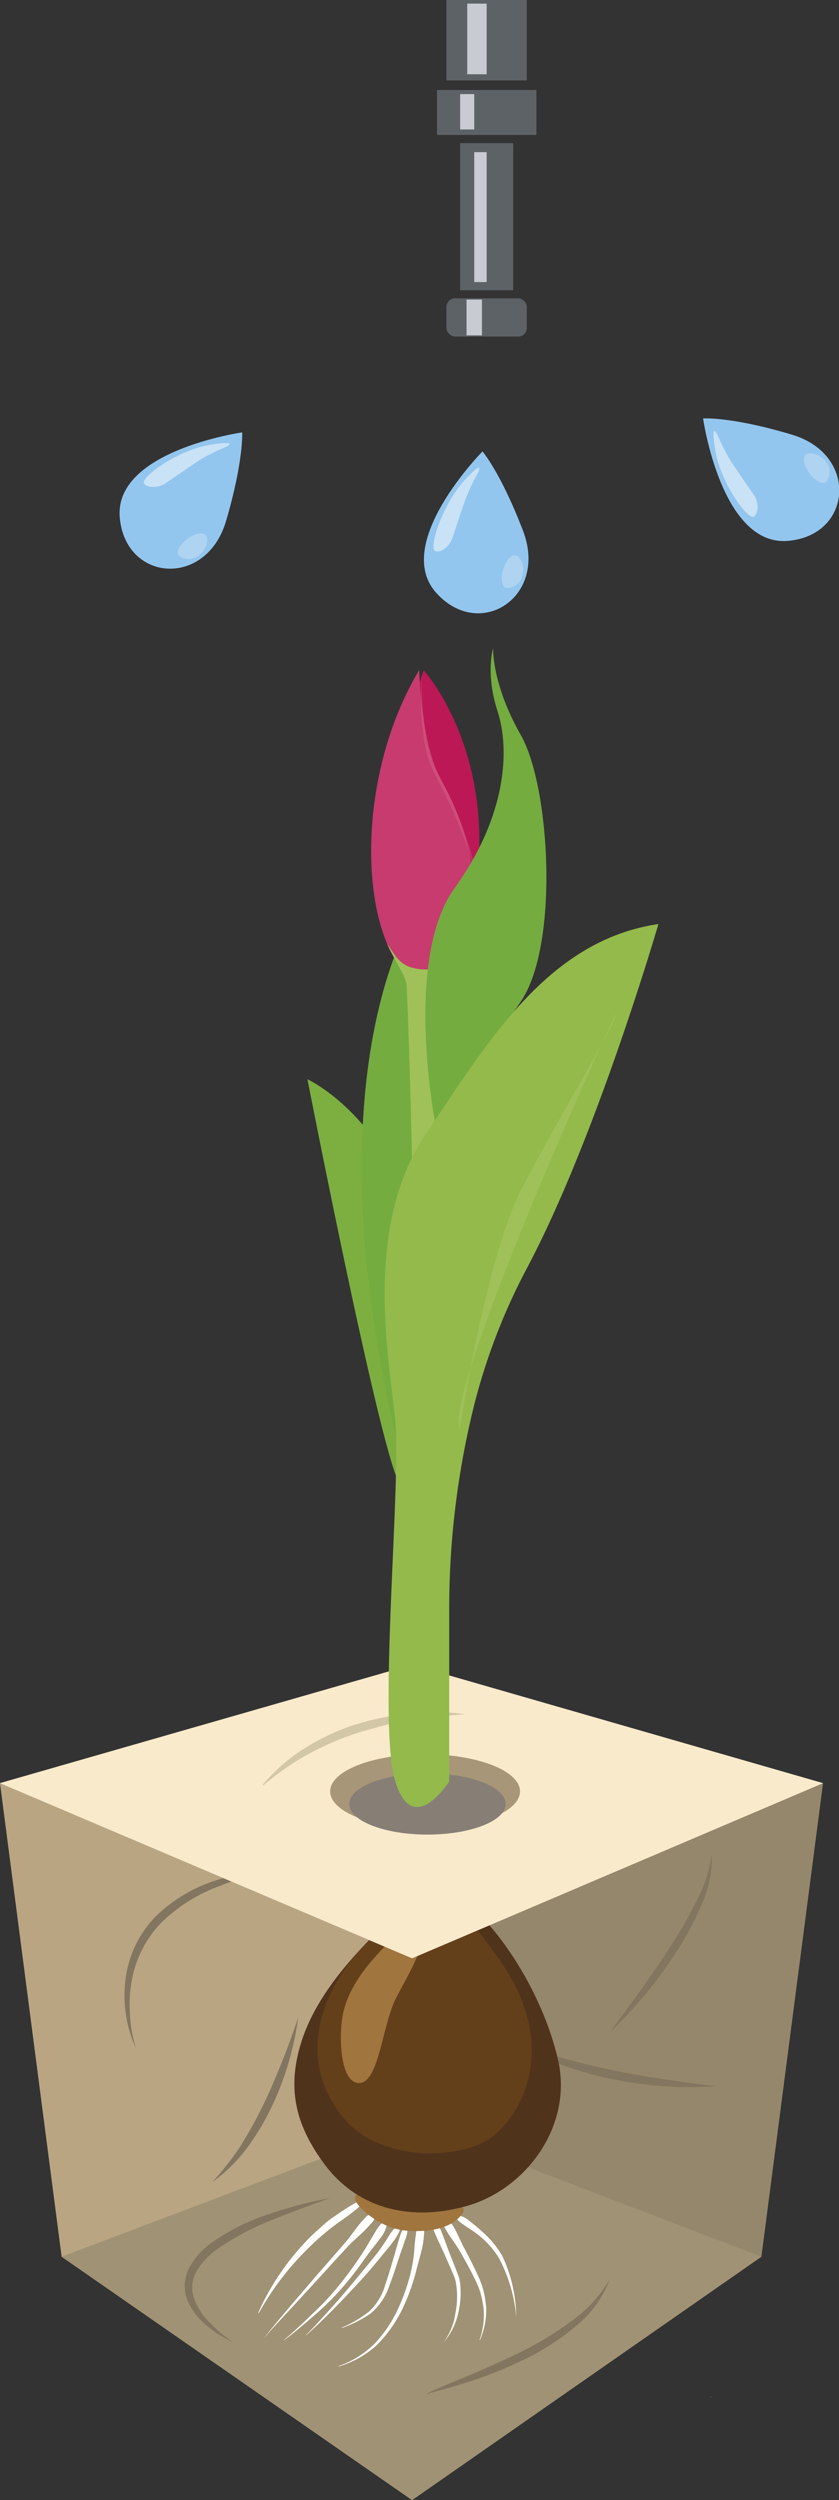 <?xml version="1.0" encoding="UTF-8"?>
<svg xmlns="http://www.w3.org/2000/svg" viewBox="0 0 108.89 324.2">
  <rect x="0" y="0" width="108.89" height="324.2" fill="#333333" stroke="none"/>
  <defs>
    <style>.cls-1{fill:#93c6ee;}.cls-2{fill:#c9e2f6;}.cls-3{fill:#aed4f2;}.cls-4{fill:#5d6266;}.cls-5{fill:#c8cbd2;}.cls-6{fill:#a8a7a8;}.cls-7{fill:#a79677;}.cls-8{fill:#bfaa86;}.cls-9{fill:#95876b;}.cls-10{fill:#af997c;opacity:0.25;}.cls-11{fill:#a09274;}.cls-12{fill:#837660;}.cls-13{fill:#fff;}.cls-14{fill:#a0753e;}.cls-15{fill:#50331b;}.cls-16{fill:#633f1a;}.cls-17{fill:#e3e0c9;}.cls-18{fill:#f9eacb;}.cls-19{fill:#d2c7a7;}.cls-20{fill:#877e75;}.cls-21{fill:#7daf40;}.cls-22{fill:#74ac40;}.cls-23{fill:#6aa241;}.cls-24{fill:#bc1856;}.cls-25{fill:#c83b6e;}.cls-26{opacity:0.15;}.cls-27{fill:#e8bbba;}.cls-28{fill:#a0c159;}.cls-29{fill:#93ba4b;}</style>
  </defs>
  <g id="Слой_2" data-name="Слой 2">
    <g id="Слой_1-2" data-name="Слой 1">
      <path class="cls-1" d="M31.43,56.07s-16.6,2.36-15.89,11c.7,8.39,11.22,9.22,13.8.49C31.65,59.69,31.43,56.07,31.43,56.07Z"></path>
      <path class="cls-2" d="M21.56,62.62c1.07-.73,3.5-2.41,4.4-3A27.18,27.18,0,0,1,29.23,58s2.2-1-2-.31-9,4.21-8.54,5C19.13,63.29,20.51,63.34,21.56,62.62Z"></path>
      <path class="cls-3" d="M24.32,69.88c-1,.72-1.5,1.68-1.16,2.14a2.13,2.13,0,0,0,2.67,0c1.11-.88,1.23-2.2.87-2.62S25.3,69.16,24.32,69.88Z"></path>
      <path class="cls-1" d="M91.25,54.26s2.36,16.6,11,15.88c8.39-.7,9.22-11.23.48-13.79C94.86,54,91.25,54.26,91.25,54.26Z"></path>
      <path class="cls-2" d="M97.8,64.12c-.73-1.06-2.42-3.49-3-4.39a27.18,27.18,0,0,1-1.65-3.27s-1-2.2-.3,2,4.21,9,5,8.54C98.47,66.56,98.52,65.17,97.8,64.12Z"></path>
      <path class="cls-3" d="M105.06,61.37c.72,1,1.67,1.49,2.13,1.16a2.13,2.13,0,0,0,0-2.67c-.89-1.12-2.2-1.24-2.63-.88S104.34,60.39,105.06,61.37Z"></path>
      <path class="cls-1" d="M62.62,58.54s-11.79,11.92-6,18.34c5.62,6.26,14.52.56,11.28-8C65,61.29,62.62,58.54,62.62,58.54Z"></path>
      <path class="cls-2" d="M58.73,69.72c.41-1.23,1.32-4,1.69-5A26.53,26.53,0,0,1,62,61.38s1.12-2.17-1.74.94-4.65,8.81-3.78,9.14C57.2,71.73,58.33,70.92,58.73,69.72Z"></path>
      <path class="cls-3" d="M65.32,73.83c-.35,1.17-.19,2.24.36,2.41a2.12,2.12,0,0,0,2.14-1.6c.35-1.38-.34-2.5-.89-2.62S65.66,72.67,65.32,73.83Z"></path>
      <rect class="cls-4" x="59.72" y="18.55" width="6.88" height="19.08" transform="translate(126.32 56.19) rotate(180)"></rect>
      <rect class="cls-4" x="57.95" y="38.7" width="10.43" height="4.95" rx="1.1" transform="translate(126.32 82.34) rotate(180)"></rect>
      <rect class="cls-4" x="56.72" y="11.66" width="12.9" height="5.83" transform="translate(126.34 29.16) rotate(180)"></rect>
      <rect class="cls-4" x="57.95" width="10.43" height="10.43" transform="translate(126.32 10.43) rotate(180)"></rect>
      <rect class="cls-5" x="60.55" y="38.85" width="2" height="4.64" transform="translate(123.1 82.34) rotate(180)"></rect>
      <rect class="cls-5" x="61.55" y="19.73" width="1.61" height="16.85" transform="translate(124.71 56.31) rotate(180)"></rect>
      <rect class="cls-5" x="59.72" y="12.19" width="1.83" height="4.59" transform="translate(121.27 28.98) rotate(180)"></rect>
      <rect class="cls-5" x="60.63" y="0.48" width="2.52" height="9.16" transform="translate(123.79 10.11) rotate(180)"></rect>
      <polygon class="cls-6" points="92.25 310.88 92.31 310.79 92.22 310.78 92.25 310.88"></polygon>
      <polygon class="cls-7" points="53.48 253.94 106.81 231.23 98.81 292.64 53.48 324.2 53.48 253.94"></polygon>
      <polygon class="cls-8" points="8 292.64 0 231.23 53.48 253.94 53.48 324.2 8 292.64"></polygon>
      <polygon class="cls-9" points="53.48 253.94 106.81 231.23 98.81 292.64 53.48 324.2 53.48 253.94"></polygon>
      <polygon class="cls-10" points="8 292.64 0 231.23 53.48 253.94 53.48 324.2 8 292.64"></polygon>
      <polygon class="cls-11" points="53.48 324.2 8 292.64 53.69 275.37 98.81 292.64 53.48 324.2"></polygon>
      <path class="cls-12" d="M17.66,265.64a16.4,16.4,0,0,1-1.38-8.9,14.14,14.14,0,0,1,3.95-8.25,19.69,19.69,0,0,1,7.85-4.67A33.44,33.44,0,0,1,37,242.23c-.73.17-1.47.32-2.2.47s-1.45.36-2.17.54-1.43.41-2.15.62-1.4.49-2.09.75A21.25,21.25,0,0,0,21,249.26a14.41,14.41,0,0,0-3.9,7.6,17.43,17.43,0,0,0-.23,4.39A16.87,16.87,0,0,0,17.66,265.64Z"></path>
      <path class="cls-12" d="M67.36,264.8c.14.22.44.3.68.42l.76.32c.51.2,1,.37,1.55.54,1,.34,2.1.64,3.15.94,2.12.57,4.25,1.09,6.39,1.51,4.3.89,8.64,1.45,13,2a48.34,48.34,0,0,1-13.25-.89,47.41,47.41,0,0,1-6.43-1.77q-1.57-.56-3.09-1.26c-.51-.25-1-.5-1.49-.77A3.72,3.72,0,0,1,67.36,264.8Z"></path>
      <path class="cls-12" d="M38.71,261.59a39.23,39.23,0,0,1-3.53,11.79,33.75,33.75,0,0,1-3.22,5.3,20.52,20.52,0,0,1-4.43,4.3,36.34,36.34,0,0,0,3.74-4.79,55.49,55.49,0,0,0,2.92-5.29c.88-1.81,1.66-3.68,2.42-5.57S38.06,263.54,38.71,261.59Z"></path>
      <path class="cls-12" d="M55.25,310.46c2.18-1.06,4.43-1.91,6.63-2.86s4.37-1.93,6.48-3a42,42,0,0,0,6-3.76,17.13,17.13,0,0,0,4.75-5.23,13.85,13.85,0,0,1-4.21,5.89,31.5,31.5,0,0,1-6.06,4.07,55.16,55.16,0,0,1-6.68,2.85c-1.14.41-2.3.76-3.45,1.1Z"></path>
      <path class="cls-12" d="M30.24,303.72a14.85,14.85,0,0,1-3.46-2.19,8.47,8.47,0,0,1-2.5-3.37A4.74,4.74,0,0,1,24,296a5.42,5.42,0,0,1,.66-2.12,9.91,9.91,0,0,1,2.89-3.11,28,28,0,0,1,7.38-3.67,57,57,0,0,1,7.9-2.06c-2.56.93-5.11,1.84-7.6,2.86a33.76,33.76,0,0,0-7,3.74,9.33,9.33,0,0,0-2.64,2.75,4.27,4.27,0,0,0-.45,3.52,8.24,8.24,0,0,0,2.06,3.25A17.42,17.42,0,0,0,30.24,303.72Z"></path>
      <path class="cls-12" d="M79.14,263.56l4-5.47c1.3-1.83,2.58-3.67,3.79-5.55a57.6,57.6,0,0,0,3.35-5.79,18.85,18.85,0,0,0,2.1-6.32A14.4,14.4,0,0,1,91,247.1a36.66,36.66,0,0,1-3.21,6A57.13,57.13,0,0,1,79.14,263.56Z"></path>
      <polygon class="cls-6" points="51.53 288.73 51.58 288.63 51.49 288.63 51.53 288.73"></polygon>
      <path class="cls-13" d="M48.39,284.55A29.53,29.53,0,0,1,44.22,288a31.31,31.31,0,0,0-4.1,3.43,36.71,36.71,0,0,0-6.53,8.51l-.09,0a32.73,32.73,0,0,1,6-9.06c.62-.67,1.27-1.32,2-1.93a13.43,13.43,0,0,1,2.14-1.7,30,30,0,0,1,4.73-2.74Z"></path>
      <path class="cls-13" d="M48.64,287a1.43,1.43,0,0,1-.51,1.36c-.29.35-.6.67-.92,1-.66.62-1.35,1.22-2,1.88q-1.85,2-3.66,4l-3.68,4c-1.22,1.32-2.47,2.63-3.65,4l0,0c1.11-1.43,2.29-2.8,3.45-4.19l3.53-4.11,3.56-4.08c.59-.68,1.11-1.43,1.66-2.15.28-.35.57-.7.88-1a1.47,1.47,0,0,1,1.31-.65Z"></path>
      <path class="cls-13" d="M50.28,287.91a4,4,0,0,1-1,2.42c-.5.7-1.06,1.37-1.58,2.07-1,1.4-2,2.79-3.16,4.12a35.42,35.42,0,0,1-3.68,3.67c-1.3,1.14-2.62,2.25-4,3.3l0-.05c1.31-1.12,2.57-2.3,3.8-3.5a34.49,34.49,0,0,0,3.49-3.77c1.08-1.33,2.07-2.74,3-4.16.47-.72.88-1.48,1.33-2.21s.81-1.52,1.77-1.93Z"></path>
      <path class="cls-13" d="M51.92,288.41a1.94,1.94,0,0,1-.24,1.25,6.72,6.72,0,0,1-.64,1c-.47.66-1,1.25-1.5,1.87-1,1.23-2,2.42-3.11,3.6-2.15,2.33-4.36,4.6-6.71,6.72l0-.05c1.11-1.12,2.17-2.29,3.23-3.47S45,297,46,295.79s2-2.41,3-3.66c.48-.63.9-1.29,1.33-1.94a5.6,5.6,0,0,1,1.52-1.8Z"></path>
      <path class="cls-13" d="M52.88,288.41a4.09,4.09,0,0,1-.32,2.1c-.21.66-.46,1.31-.69,2-.44,1.33-.86,2.66-1.38,4A7.83,7.83,0,0,1,48.1,300a15.82,15.82,0,0,1-3.76,1.9l0-.06a15.31,15.31,0,0,0,3.57-2.1A7.5,7.5,0,0,0,50,296.27c.46-1.31.83-2.65,1.24-4,.19-.67.37-1.35.59-2a4,4,0,0,1,1-1.88Z"></path>
      <path class="cls-13" d="M54.63,288.4a1.73,1.73,0,0,1,.39,1.47,9.87,9.87,0,0,1-.19,1.42c-.2.94-.47,1.86-.72,2.79a26.81,26.81,0,0,1-1.91,5.39,17.33,17.33,0,0,1-3.32,4.65,12.59,12.59,0,0,1-4.94,2.76l0-.06a12.29,12.29,0,0,0,4.72-2.95,16.67,16.67,0,0,0,3.07-4.63,24.75,24.75,0,0,0,1.75-5.32,19.9,19.9,0,0,0,.33-2.78c.06-.46.09-.92.17-1.38a1.86,1.86,0,0,1,.6-1.36Z"></path>
      <path class="cls-13" d="M56.43,288.39c.43,0,.47.17.55.33s.15.3.22.46.26.63.38.95l.71,1.92.76,1.9.38,1a4.51,4.51,0,0,1,.27,1,11.18,11.18,0,0,1-.27,4.16,8.45,8.45,0,0,1-1.88,3.65l0,0A8.22,8.22,0,0,0,59.1,300a10.72,10.72,0,0,0,.07-4,5.07,5.07,0,0,0-.27-.91l-.41-.94-.82-1.88-.87-1.86c-.14-.32-.29-.63-.41-.95l-.17-.48c-.06-.16-.14-.31.15-.62Z"></path>
      <path class="cls-13" d="M57.73,287.87c.64,0,.74.38,1,.67a9.11,9.11,0,0,1,.52.92c.31.64.6,1.28.92,1.91.66,1.25,1.31,2.51,1.9,3.8a11.33,11.33,0,0,1,.71,2,13.73,13.73,0,0,1,.32,2.12,9.87,9.87,0,0,1-.81,4.16l-.06,0a9.63,9.63,0,0,0,.53-4.11,14.7,14.7,0,0,0-.4-2,11.51,11.51,0,0,0-.78-1.9c-.61-1.26-1.3-2.48-2-3.7-.37-.59-.78-1.17-1.18-1.75-.2-.29-.38-.59-.55-.89s-.41-.57-.13-1.15Z"></path>
      <path class="cls-13" d="M59.07,287.24a3,3,0,0,1,1.91.81,19.72,19.72,0,0,1,1.58,1.32,12.28,12.28,0,0,1,2.64,3.19A19,19,0,0,1,67,300.47H67a20,20,0,0,0-2.24-7.65,11.41,11.41,0,0,0-2.6-2.94c-.52-.42-1.09-.77-1.64-1.15a9.19,9.19,0,0,1-.81-.58,1.76,1.76,0,0,1-.65-.86Z"></path>
      <path class="cls-14" d="M47.43,283.93s-1.74.42-1.27,1.48,3.38,3.6,6.56,3.85,5.54-.38,6.81-1.65.59-1.52-.93-1.65S48.19,284.44,47.43,283.93Z"></path>
      <path class="cls-15" d="M52.68,247.49s-2.92-2.62-3.22-2.71-.08,5.8,0,6.22S52.76,248.42,52.68,247.49Z"></path>
      <path class="cls-15" d="M49.46,250c-2.18,2.23-7.9,7.68-10.16,14.22s-.9,11.51,2.94,16.59,10.27,7.45,18.17,5.3,14-10.49,12-19.07-7.68-17.49-13.32-21.55S53.35,246.05,49.46,250Z"></path>
      <path class="cls-16" d="M46.71,252.87s-10.57,10.76-2.46,21.37c4.85,6.35,15.48,5.81,19.43,3s9.2-11.91,1-23.31-8.43-9.7-9.2-10-1.88.81-1.88.81-1.83,2.37-2.06,2.69a40.82,40.82,0,0,1-2.79,3.3C47.73,251.8,46.71,252.87,46.71,252.87Z"></path>
      <path class="cls-14" d="M55.13,249.88c0-2-1.07-1.38-1.82-.88a8.63,8.63,0,0,0-1.71,1.6c-1.58,1.91-5.78,5.36-7,10.15-.7,2.75-.57,9.37,2,9.37s3-7.39,4.74-10.89C52.55,256.8,55.11,252.8,55.13,249.88Z"></path>
      <path class="cls-15" d="M60,246.94a5.24,5.24,0,0,0,1-1.9c.09-.76,1.47,3.55,1.15,4.27S60,246.94,60,246.94Z"></path>
      <polygon class="cls-17" points="53.48 215.88 106.81 231.23 53.48 253.94 0 231.23 53.48 215.88"></polygon>
      <polygon class="cls-18" points="53.48 215.88 0 231.23 0.94 231.63 106.31 231.09 53.48 215.88"></polygon>
      <path class="cls-19" d="M33.61,232a30.63,30.63,0,0,1,2.53-2.7A22.35,22.35,0,0,1,39.08,227a30,30,0,0,1,6.69-3.26A34.83,34.83,0,0,1,53,222.24c1.22-.16,2.47-.13,3.69-.19s2.47.11,3.69.22c-1.23.14-2.45.18-3.66.32s-2.42.26-3.61.5-2.39.4-3.55.73-2.33.63-3.49,1a38.85,38.85,0,0,0-6.59,2.94A36.8,36.8,0,0,0,33.61,232Z"></path>
      <polygon class="cls-18" points="0.94 231.63 53.48 253.94 106.81 231.23 106.31 231.09 0.94 231.63"></polygon>
      <ellipse class="cls-7" cx="55.17" cy="232.3" rx="12.32" ry="4.82"></ellipse>
      <ellipse class="cls-20" cx="55.48" cy="233.93" rx="10.15" ry="3.97"></ellipse>
      <path class="cls-21" d="M53.6,156.1s-4.89-11.55-13.7-16.16c0,0,9.17,47,11.84,52.24S59.57,160.68,53.6,156.1Z"></path>
      <path class="cls-22" d="M60,160.85s7.57-33.11-3.91-46.14c0,0-18.8,21.12-2.48,80.44Z"></path>
      <path class="cls-23" d="M56.09,114.71s-.91,80.47-1.38,82.72S74.2,136.16,56.09,114.71Z"></path>
      <path class="cls-24" d="M55,86.94s10,10.9,6.46,30.43S50.82,96.58,55,86.94Z"></path>
      <path class="cls-25" d="M54.41,86.88s.18,9.61,2.94,14.46,4.87,11.72,3.77,16.37-3.69,13-8.28,8.65C46.86,120.77,45.85,101.24,54.41,86.88Z"></path>
      <g class="cls-26">
        <path class="cls-27" d="M54.76,87.57A43.65,43.65,0,0,0,55.22,95a21,21,0,0,0,.86,3.58c.4,1.14,1.07,2.2,1.6,3.33a52.68,52.68,0,0,1,2.9,6.88,17,17,0,0,1,1.09,7.33,18.56,18.56,0,0,0-1.37-7.24,60.24,60.24,0,0,0-3-6.8,29.91,29.91,0,0,1-1.6-3.38A18.47,18.47,0,0,1,54.91,95,35,35,0,0,1,54.76,87.57Z"></path>
      </g>
      <path class="cls-28" d="M53.6,156.1c-.36-17.9-.78-28-.85-28.53-.12-1-1.92-3.77-2.49-5.13,1.37,1.81,1.8,3.91,7.25,3.1,0,0-1.29,10.34-.92,15.2S54.52,156.62,53.6,156.1Z"></path>
      <path class="cls-22" d="M64,84.05s-.2,4.61,3.6,11.28,5,27.18,0,34.53-11,16.4-11,16.4-4.39-21.7,2.4-31.1,7.18-18,5.58-22.91S64,84.05,64,84.05Z"></path>
      <path class="cls-29" d="M85.45,119.83s-1.82,6.25-4.7,14.65c-3.2,9.33-7.72,21.3-12.53,30.29a79.33,79.33,0,0,0-7.15,19.39,109.59,109.59,0,0,0-2.77,24.65V231s-4.7,7.49-7,0,.79-38.65,0-46.74-4.17-25.16,3.92-37.15S71.09,121.93,85.45,119.83Z"></path>
      <path class="cls-28" d="M59.67,185.29s3.46-22.32,8-31.08S79.45,133.54,80,131.51,57.71,179.75,59.67,185.29Z"></path>
    </g>
  </g>
</svg>
